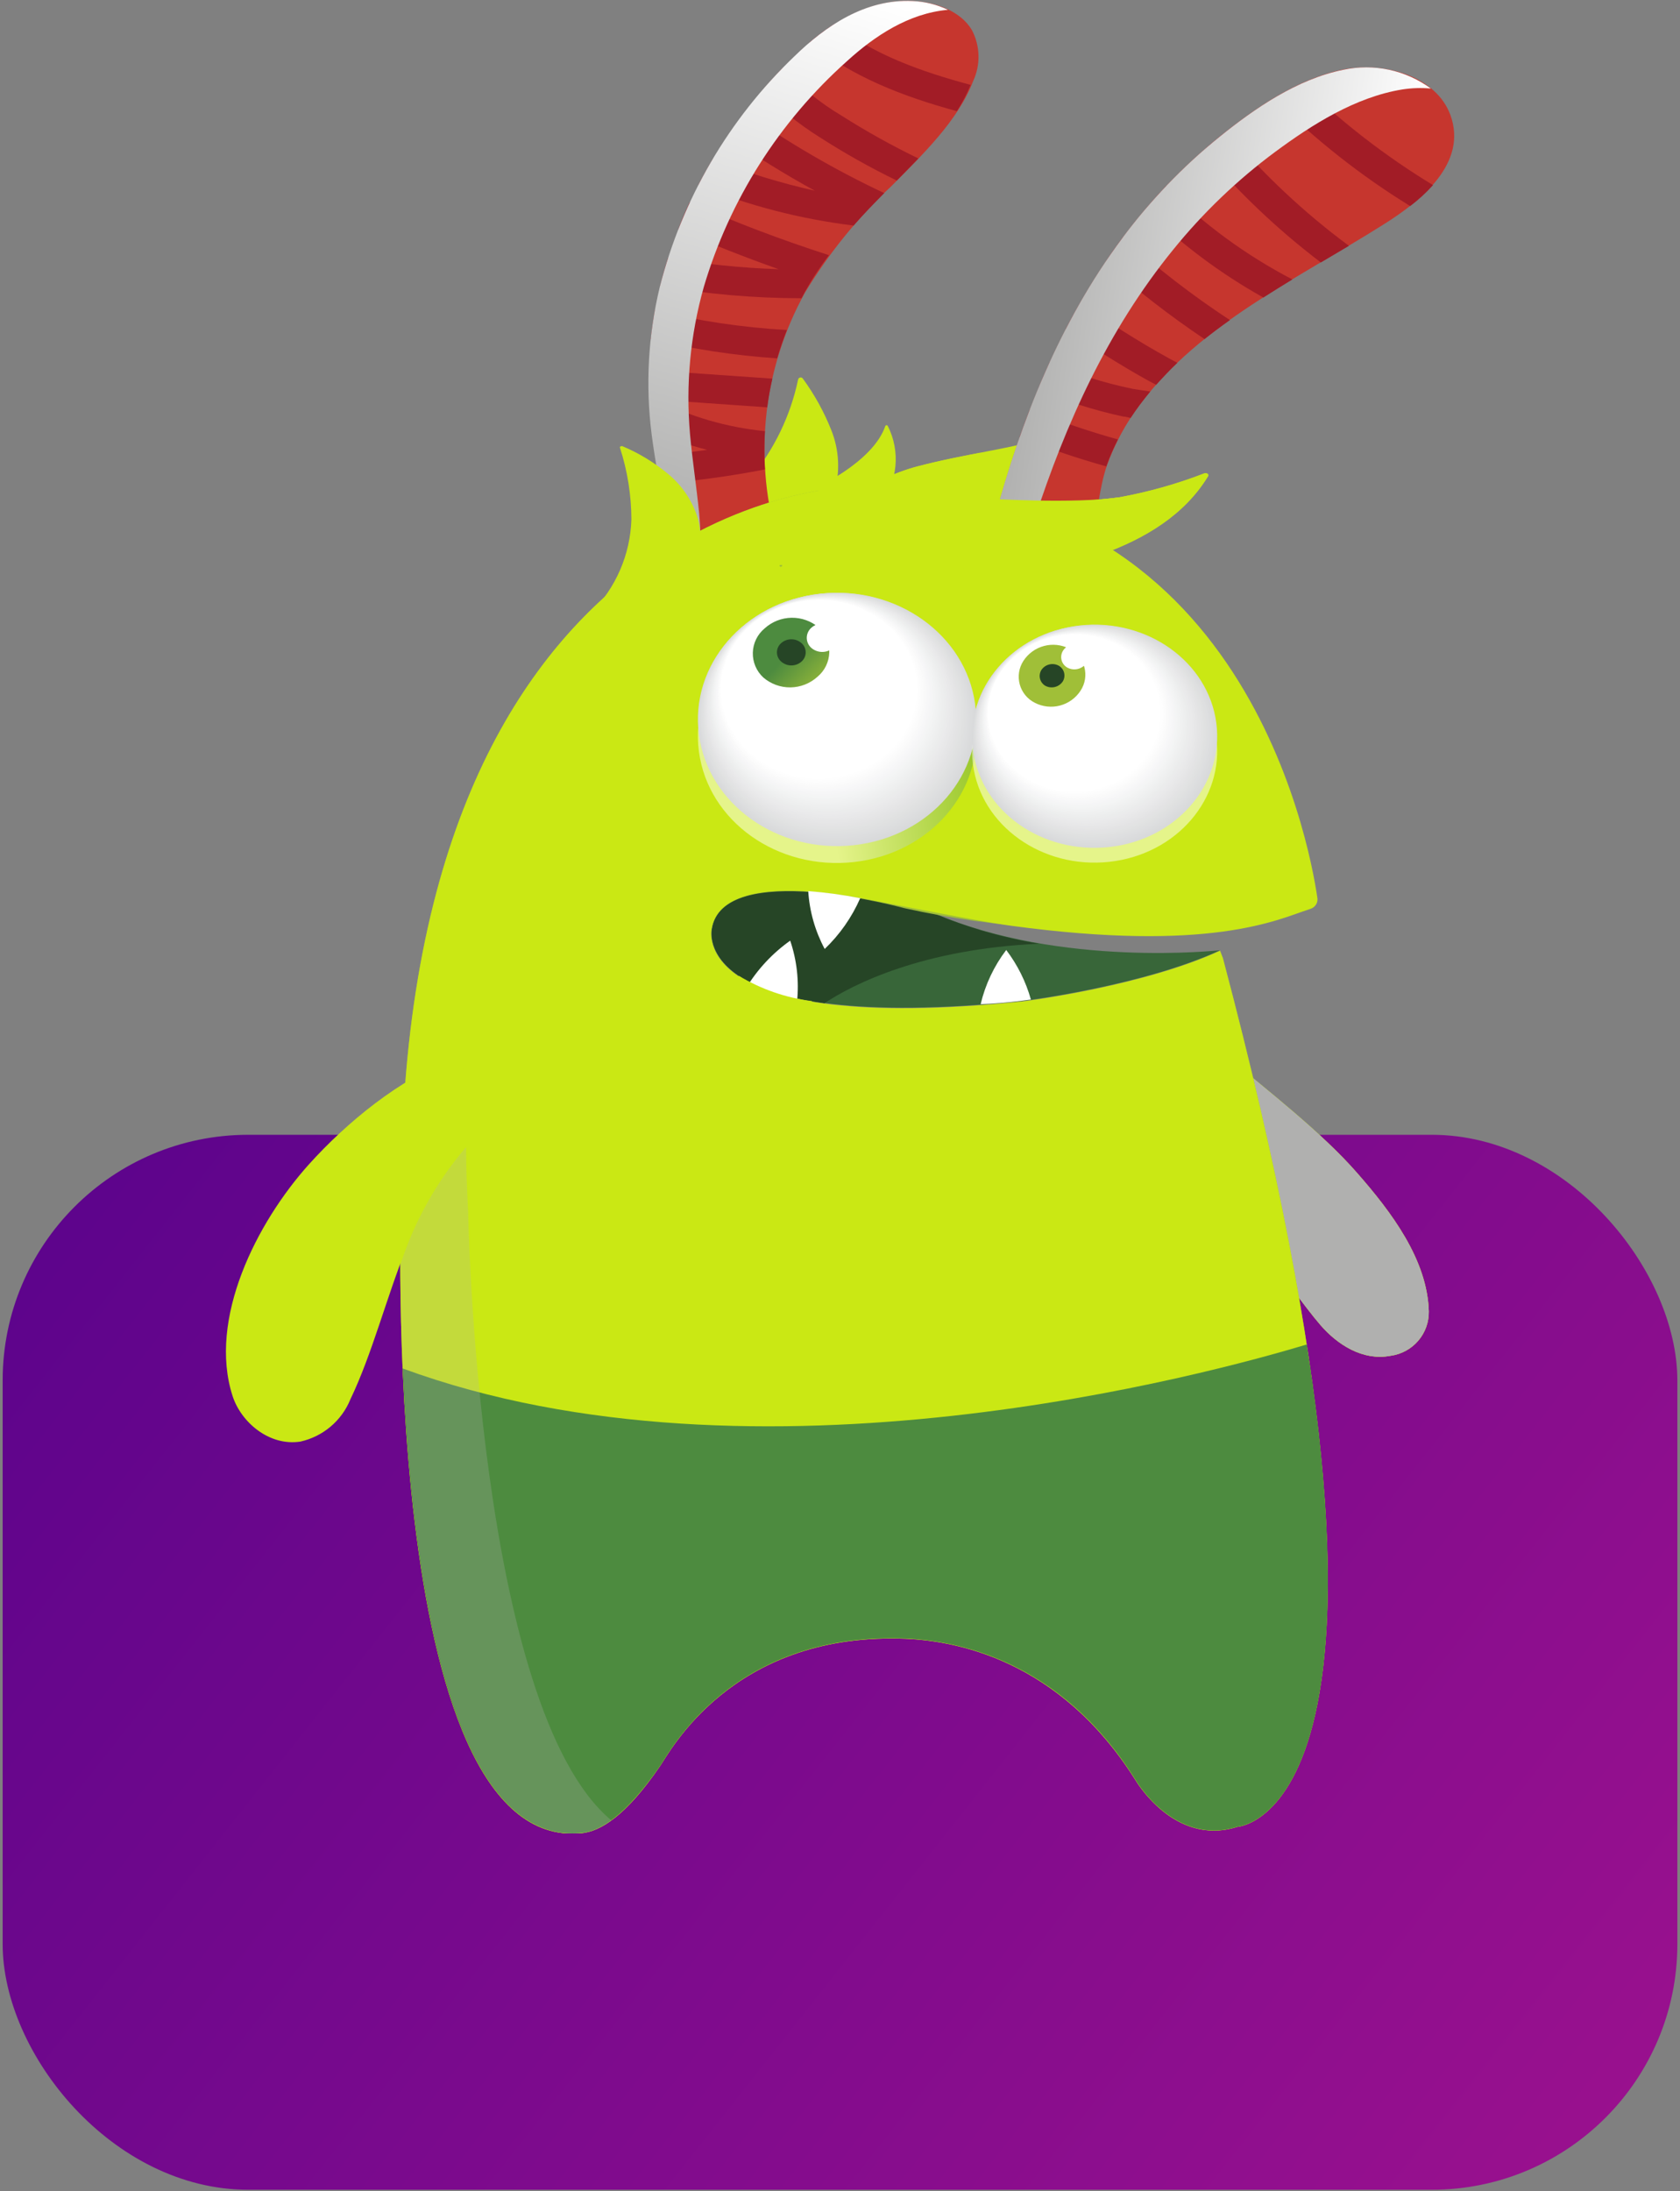 <svg width="342" height="446" viewBox="0 0 342 446" fill="none" xmlns="http://www.w3.org/2000/svg">
<rect x="0" y="0" width="342" height="446" fill="#808080" stroke="none"/>
<rect x="0.541" y="230.981" width="340.92" height="214.736" rx="50" fill="url(#paint0_linear_3551_43288)"/>
<g clip-path="url(#clip0_3551_43288)">
<path d="M163.442 77.071C163.383 76.98 163.298 76.91 163.198 76.869C163.098 76.828 162.988 76.818 162.882 76.84C162.776 76.863 162.68 76.917 162.605 76.995C162.531 77.074 162.482 77.173 162.466 77.279C160.908 84.671 157.563 91.571 152.721 97.381C148.33 103.129 143.332 108.391 137.814 113.077L162.907 111.129C162.95 110.904 163.055 110.696 163.21 110.527C166.025 107.571 168.264 104.12 169.814 100.348C171.07 96.121 170.857 91.595 169.21 87.504C167.735 83.798 165.798 80.293 163.442 77.071Z" fill="#CAE814"/>
<path d="M227.814 101.229C222.372 101.948 216.86 102.18 211.395 102.713C210.907 102.713 208.046 103.27 207.535 103.316C207.535 103.316 210.116 102.736 210.209 102.667C216.903 98.316 222.238 92.179 225.605 84.954C225.814 84.49 225.209 84.096 224.767 84.42C221.856 86.289 218.659 87.675 215.302 88.524C205.209 91.538 196.907 92.257 186.698 94.946C182.302 96.106 175.581 98.981 172.744 102.319L186.372 112.126L185.209 112.428C187.964 111.898 190.688 111.224 193.372 110.411L197.721 118.989C197.397 119.107 197.062 119.192 196.721 119.244C214.163 116.161 236.256 112.613 245.837 97.033C246.093 96.639 245.628 96.175 245.163 96.337C239.548 98.511 233.739 100.149 227.814 101.229Z" fill="#CAE814"/>
<path d="M158.046 109.692C158.067 109.523 158.067 109.351 158.046 109.182C153.392 92.494 155.497 74.652 163.907 59.496C168.764 51.49 174.704 44.188 181.558 37.795C187.79 31.466 194.953 24.673 198.093 16.535C198.864 14.886 199.241 13.081 199.193 11.262C199.144 9.443 198.672 7.661 197.814 6.055C195.488 2.23 190.511 0.444 185.883 0.212C176.232 -0.251 168.116 5.336 161.86 11.434C148.473 24.233 138.965 40.526 134.418 58.453C132.058 68.257 131.498 78.406 132.767 88.408C133.465 93.764 134.511 99.073 135.232 104.429C135.953 109.785 135.744 115.025 137.558 120.009C137.671 120.304 137.855 120.566 138.093 120.774C138.229 121.169 138.482 121.513 138.818 121.761C139.154 122.01 139.558 122.151 139.976 122.165C143.563 122.052 147.064 121.048 150.162 119.244C151.755 118.327 153.257 117.264 154.651 116.068C155.302 115.488 155.93 114.885 156.535 114.283C157.39 113.585 158.068 112.695 158.511 111.686C158.633 111.344 158.653 110.974 158.571 110.621C158.488 110.268 158.306 109.945 158.046 109.692Z" fill="#C6362E"/>
<path d="M155.721 87.759C148.014 86.999 140.515 84.822 133.605 81.337L156.186 82.913C156.434 80.95 156.783 79.003 157.233 77.071L132.14 75.332C132.016 79.42 132.195 83.512 132.674 87.573C136.303 89.246 140.079 90.581 143.953 91.561C140.419 92.071 136.977 92.442 133.372 92.674C133.651 94.622 133.977 96.546 134.302 98.47C141.492 97.902 148.643 96.927 155.721 95.549C155.559 92.955 155.559 90.353 155.721 87.759Z" fill="#A21C26"/>
<path d="M140.396 41.18C139.536 43.012 138.745 44.843 138.071 46.721C144.745 49.666 151.583 52.332 158.49 54.79C150.948 54.551 143.432 53.776 136.001 52.471C135.396 54.373 134.862 56.274 134.396 58.198C143.894 59.867 153.52 60.704 163.164 60.702L163.838 59.427C165.291 56.816 166.931 54.313 168.745 51.938C159.086 48.831 149.637 45.245 140.396 41.18Z" fill="#A21C26"/>
<path d="M133.325 63.16C132.977 65.107 132.698 67.055 132.488 69.025C140.936 71.052 149.54 72.363 158.209 72.944C158.767 70.996 159.442 69.072 160.186 67.171C151.128 66.662 142.136 65.319 133.325 63.16Z" fill="#A21C26"/>
<path d="M171.42 23.606C166.942 20.944 162.87 17.657 159.327 13.845C157.885 15.352 156.489 16.882 155.141 18.482C158.632 22.058 162.535 25.21 166.769 27.872C171.85 31.142 177.123 34.107 182.559 36.752C184.001 35.291 185.489 33.784 186.955 32.254C181.617 29.666 176.43 26.779 171.42 23.606Z" fill="#A21C26"/>
<path d="M169.884 4.873C168.116 5.996 166.429 7.243 164.838 8.605C173.21 15.561 183.884 19.665 194.791 22.632C195.884 20.936 196.818 19.143 197.582 17.277C187.722 14.633 177.675 11.109 169.884 4.873Z" fill="#A21C26"/>
<path d="M151.652 22.841C150.396 24.464 149.327 26.11 148.048 27.779C153.788 31.767 159.734 35.45 165.862 38.816C158.781 37.229 151.838 35.089 145.094 32.416C144.048 34.155 143.071 35.917 142.141 37.703C152.271 41.828 162.907 44.588 173.769 45.91C175.792 43.592 177.885 41.459 180.001 39.302C170.092 34.642 160.607 29.135 151.652 22.841Z" fill="#A21C26"/>
<path style="mix-blend-mode:multiply" d="M135.117 104.429C135.675 108.51 135.675 112.706 136.582 116.74C138.675 115.952 140.791 115.187 142.954 114.422C142.605 111.129 142.629 107.768 142.326 104.452C141.791 99.073 140.954 93.741 140.466 88.362C139.577 78.314 140.522 68.188 143.256 58.476C148.5 40.708 158.616 24.752 172.466 12.408C178.047 7.33 185.001 2.693 192.977 1.998C190.721 0.921 188.268 0.313 185.768 0.212C176.117 -0.251 168.001 5.336 161.745 11.434C148.358 24.233 138.849 40.526 134.303 58.453C131.942 68.257 131.383 78.406 132.652 88.408C133.349 93.764 134.396 99.073 135.117 104.429Z" fill="url(#paint1_linear_3551_43288)"/>
<path d="M295.256 23.397C292.326 15.468 281.814 12.547 273.582 14.123C264.047 16.048 255.512 22.006 248.326 27.779C240.87 33.817 234.205 40.765 228.489 48.46C214.372 67.426 206.465 89.428 200.907 111.593C200.845 111.832 200.837 112.082 200.882 112.325C200.928 112.568 201.026 112.798 201.17 112.999C201.314 113.2 201.5 113.368 201.716 113.489C201.932 113.611 202.172 113.684 202.419 113.703C203.459 115.339 204.979 116.615 206.773 117.357C208.566 118.1 210.546 118.273 212.442 117.853C214.573 117.348 216.542 116.317 218.167 114.854C219.793 113.392 221.023 111.545 221.744 109.483C223.651 104.707 223.651 99.537 225.349 94.715C226.951 90.274 229.217 86.1 232.07 82.334C244.326 65.919 264.186 56.714 281.628 45.701C289.442 40.809 298.814 33.158 295.256 23.397Z" fill="#C6362E"/>
<path d="M219.885 61.653C218.862 63.438 217.862 65.223 216.932 67.032C222.467 70.741 228.094 74.358 233.978 77.604L235.373 78.323C236.746 76.792 238.164 75.285 239.676 73.848L238.025 72.967C231.722 69.512 225.746 65.641 219.885 61.653Z" fill="#A21C26"/>
<path d="M245.209 69.025C246.884 67.681 248.605 66.406 250.372 65.154C242.687 60.107 235.402 54.48 228.582 48.321L228.419 48.53C227.233 50.13 226.093 51.73 225.023 53.376C231.387 59.044 238.131 64.273 245.209 69.025Z" fill="#A21C26"/>
<path d="M209.652 83.307C208.931 85.162 208.256 87.04 207.582 88.918C213.352 91.266 219.253 93.279 225.256 94.946C225.256 94.946 225.256 94.83 225.256 94.784C225.906 92.955 226.683 91.173 227.582 89.451C221.489 87.757 215.502 85.705 209.652 83.307Z" fill="#A21C26"/>
<path d="M237.325 37.958C235.883 39.465 234.511 41.018 233.186 42.595C240.347 49.623 248.418 55.666 257.186 60.563C259.139 59.311 261.116 58.082 263.093 56.877C253.58 51.927 244.889 45.545 237.325 37.958Z" fill="#A21C26"/>
<path d="M265.024 17.045C263.06 17.931 261.15 18.929 259.303 20.036C267.674 28.388 276.993 35.741 287.07 41.945C288.752 40.673 290.31 39.245 291.721 37.679C282.077 31.817 273.122 24.896 265.024 17.045Z" fill="#A21C26"/>
<path d="M228.675 84.791C229.163 84.791 229.675 84.977 230.163 85.07C230.768 84.165 231.373 83.261 232.024 82.403C232.675 81.545 233.442 80.572 234.163 79.691C232.954 79.528 231.838 79.343 230.512 79.134C224.724 77.938 219.074 76.151 213.652 73.802C212.838 75.61 212.024 77.442 211.326 79.273C216.918 81.664 222.728 83.512 228.675 84.791Z" fill="#A21C26"/>
<path d="M249.744 26.69L248.255 27.849C247.116 28.776 245.93 29.75 244.953 30.701C252.074 39.123 260.098 46.742 268.883 53.422L274.604 50.037C265.434 43.246 257.091 35.41 249.744 26.69Z" fill="#A21C26"/>
<path style="mix-blend-mode:multiply" d="M210.558 105.843C216.907 86.298 225.465 67.217 238.86 50.779C244.913 43.301 251.891 36.617 259.627 30.886C267.069 25.391 275.907 19.757 285.488 18.204C287.404 17.909 289.348 17.847 291.279 18.018C288.757 16.165 285.869 14.866 282.806 14.206C279.744 13.547 276.576 13.542 273.511 14.193C263.976 16.117 255.441 22.076 248.255 27.849C240.799 33.886 234.135 40.834 228.418 48.53C215.604 65.756 207.907 85.464 202.441 105.542C205.139 105.588 207.837 105.681 210.558 105.843Z" fill="url(#paint2_linear_3551_43288)"/>
<path d="M276.256 238.74C283.232 246.692 290.558 256.383 290.86 266.909C290.904 269.097 290.143 271.225 288.721 272.891C287.298 274.557 285.312 275.646 283.139 275.951C277.349 277.064 272.209 273.633 268.814 269.715C265.418 265.796 259.837 257.798 256.953 253.972L249.721 215.021C258.186 222.093 269.093 230.532 276.256 238.74Z" fill="#A0BF38"/>
<path d="M276.256 238.74C283.232 246.692 290.558 256.383 290.86 266.909C290.904 269.097 290.143 271.225 288.721 272.891C287.298 274.557 285.312 275.646 283.139 275.951C277.349 277.064 272.209 273.633 268.814 269.715C265.418 265.796 259.837 257.798 256.953 253.972L249.721 215.021C258.186 222.093 269.093 230.532 276.256 238.74Z" fill="#CAE814"/>
<path style="mix-blend-mode:multiply" d="M276.256 238.74C283.232 246.692 290.558 256.383 290.86 266.909C290.904 269.097 290.143 271.225 288.721 272.891C287.298 274.557 285.312 275.646 283.139 275.951C277.349 277.064 272.209 273.633 268.814 269.715C265.418 265.796 259.837 257.798 256.953 253.972L249.721 215.021C258.186 222.093 269.093 230.532 276.256 238.74Z" fill="url(#paint3_linear_3551_43288)"/>
<path d="M144.884 189.054C147.21 174.494 184.187 184.672 184.187 184.672C186.14 185.113 188.094 185.484 190.047 185.831C215.861 197.053 248.396 193.413 248.396 193.413C233.094 200.484 209.698 203.568 208.094 203.753C140.024 210.639 144.884 189.054 144.884 189.054Z" fill="#386639"/>
<path d="M211.536 192.091C204.178 190.884 196.988 188.814 190.117 185.924C188.164 185.576 186.21 185.205 184.257 184.765C184.257 184.765 147.21 174.587 144.955 189.147C144.955 189.147 142.396 200.739 167.815 204.217C173.629 200.345 187.792 193.158 211.536 192.091Z" fill="#264526"/>
<path d="M248.953 195.059C295.186 369.48 251.883 371.845 251.883 371.845C238.953 375.948 231.07 362.2 231.07 362.2C215.674 337.832 194.535 333.752 183.209 333.52C148.953 332.685 136.465 356.427 134.372 359.464C127.395 369.688 122.209 372.749 118.395 373.143C76.79 377.247 81.651 243.307 81.651 243.307C81.651 101.415 172.674 99.166 172.674 99.166C247.395 95.804 265.697 171.039 268.023 182.748C268.144 183.236 268.068 183.753 267.811 184.186C267.555 184.619 267.138 184.935 266.651 185.066C258.628 187.825 222.767 193.436 184.116 184.858C184.116 184.858 147.07 174.679 144.814 189.24C144.814 189.24 139.953 210.848 208.023 203.939C209.628 203.753 233.023 200.67 248.325 193.598L248.953 195.059Z" fill="#A0BF38"/>
<path d="M248.953 195.059C295.186 369.48 251.883 371.845 251.883 371.845C238.953 375.948 231.07 362.2 231.07 362.2C215.674 337.832 194.535 333.752 183.209 333.52C148.953 332.685 136.465 356.427 134.372 359.464C127.395 369.688 122.209 372.749 118.395 373.143C76.79 377.247 81.651 243.307 81.651 243.307C81.651 101.415 172.674 99.166 172.674 99.166C252.349 94.529 266.511 171.248 268.186 182.817C268.249 183.281 268.142 183.751 267.886 184.143C267.63 184.534 267.241 184.821 266.79 184.95C260.046 187.269 246.302 193.923 205.79 188.428C199.279 187.547 180.465 183.791 175.349 182.817C164.232 180.8 146.395 179.177 144.86 189.147C144.86 189.147 140 210.755 208.07 203.846C209.674 203.661 233.069 200.577 248.372 193.506L248.953 195.059Z" fill="#CAE814"/>
<path d="M266.907 279.731C266.907 278.965 266.697 278.2 266.581 277.412C266.395 276.176 266.209 274.924 266.023 273.656C246.93 279.429 154.023 305.002 81.977 278.548C83.674 317.963 90.86 375.809 118.418 373.097C122.232 372.702 127.325 369.642 134.395 359.417C136.465 356.38 148.953 332.639 183.232 333.473C194.558 333.728 215.791 337.809 231.093 362.176C231.093 362.176 238.977 375.925 251.907 371.821C251.907 371.821 279.372 370.314 267.209 281.609L266.907 279.731Z" fill="#4D8B3F"/>
<path d="M92.279 215.531C81.419 219.496 70.466 228.585 62.907 236.977C52.21 248.871 42.303 268.509 47.349 284.159C49.047 289.422 54.745 294.407 61.14 293.433C63.409 292.928 65.521 291.881 67.296 290.383C69.07 288.884 70.453 286.98 71.326 284.831C80.233 266.283 82.768 239.18 103.07 226.591L92.279 215.531Z" fill="#CAE814"/>
<g style="mix-blend-mode:multiply" opacity="0.5">
<path style="mix-blend-mode:multiply" opacity="0.5" d="M94.884 233.477C94.884 237.789 95.07 242.217 95.303 246.808C95.303 246.808 97.024 347.639 124.443 370.523C122.731 371.896 120.685 372.792 118.512 373.12C85.257 376.389 81.675 291.509 81.582 257.195C84.413 248.495 88.933 240.436 94.884 233.477Z" fill="url(#paint4_linear_3551_43288)"/>
</g>
<path d="M158.768 115.303C158.977 115.581 159.489 114.978 159.116 115.001H158.721C158.698 115.104 158.715 115.212 158.768 115.303Z" fill="#A0BF38"/>
<path d="M165.535 99.56C165.535 99.56 177.675 94.228 180.233 86.692C180.257 86.649 180.292 86.613 180.335 86.588C180.378 86.562 180.427 86.549 180.477 86.549C180.527 86.549 180.576 86.562 180.619 86.588C180.662 86.613 180.697 86.649 180.721 86.692C182.003 89.218 182.544 92.052 182.28 94.87C182.017 97.688 180.961 100.375 179.233 102.621L165.535 99.56Z" fill="#CAE814"/>
<path d="M245.303 96.337C239.658 98.516 233.817 100.154 227.861 101.229C222.419 101.948 216.907 102.18 211.442 102.713C211 102.713 208.558 103.2 207.768 103.293L206.791 103.594C205.558 103.919 204.303 104.267 203.024 104.475C201.887 104.824 200.672 104.824 199.535 104.475C199.151 104.219 198.835 103.875 198.612 103.472C198.39 103.068 198.268 102.617 198.256 102.157C198.019 99.938 198.168 97.694 198.698 95.526C198.954 94.39 199.256 93.207 199.512 92.164C195.419 92.952 191.256 93.764 186.745 94.946C182.233 96.129 175.628 98.981 172.791 102.319L186.419 112.126L185.256 112.428C188.01 111.898 190.735 111.224 193.419 110.411L197.768 118.989C197.444 119.107 197.109 119.192 196.768 119.244C214.21 116.161 236.303 112.613 245.884 97.033C246.233 96.639 245.768 96.175 245.303 96.337Z" fill="#CAE814"/>
<path d="M201.117 101.508C201.117 101.508 218.629 102.597 227.861 101.229L221.931 107.605L207.024 109.924L201.117 101.508Z" fill="#CAE814"/>
<path d="M142.117 105.704C141.043 102.066 138.895 98.835 135.954 96.43C133.15 94.103 130.015 92.205 126.652 90.796C126.396 90.796 126.117 90.912 126.21 91.144C127.734 95.857 128.518 100.776 128.535 105.727C128.312 112.865 125.378 119.653 120.326 124.716L127.466 122.884C131.16 123.284 134.897 123.001 138.489 122.05C138.923 121.961 139.33 121.77 139.675 121.493C139.923 121.23 140.107 120.912 140.21 120.566C141.977 115.766 143.396 110.619 142.117 105.704Z" fill="#CAE814"/>
<path d="M151.885 201.11C154.185 197.318 157.24 194.036 160.862 191.465C162.213 195.445 162.689 199.667 162.257 203.846L151.885 201.11Z" fill="white"/>
<path d="M164.535 181.38C164.792 185.5 165.935 189.516 167.884 193.158C170.956 190.221 173.414 186.706 175.117 182.817C171.62 182.135 168.087 181.655 164.535 181.38Z" fill="white"/>
<path d="M150.419 198.63C154.965 201.365 160.035 203.118 165.303 203.777L164.536 206.443L155.722 204.518L148.605 200.763L150.419 198.63Z" fill="#CAE814"/>
<path d="M208.094 203.684L209.861 203.452C208.837 199.805 207.133 196.384 204.838 193.367C202.349 196.643 200.574 200.402 199.629 204.403C202.234 204.287 205.117 204.055 208.094 203.684Z" fill="white"/>
<path style="mix-blend-mode:multiply" opacity="0.5" d="M173.814 175.468C189.349 173.752 200.419 160.908 198.512 146.765C196.605 132.622 182.512 122.56 166.977 124.275C151.442 125.991 140.396 138.766 142.28 152.978C144.163 167.191 158.28 177.183 173.814 175.468Z" fill="url(#paint5_linear_3551_43288)"/>
<path d="M173.814 172.036C189.349 170.321 200.419 157.476 198.512 143.333C196.605 129.19 182.512 119.128 166.977 120.844C151.442 122.56 140.396 135.404 142.28 149.547C144.163 163.69 158.28 173.752 173.814 172.036Z" fill="#D8D9DA"/>
<path d="M173.698 171.712C189.116 169.996 200.093 157.244 198.232 143.194C196.372 129.144 182.325 119.175 166.93 120.867C151.535 122.56 140.511 135.335 142.395 149.385C144.279 163.435 158.279 173.404 173.698 171.712Z" fill="#D9DADB"/>
<path d="M173.581 171.364C188.883 169.672 199.79 157.012 197.93 143.078C196.07 129.144 182.163 119.221 166.86 120.913C151.558 122.606 140.651 135.265 142.511 149.199C144.372 163.133 158.279 173.057 173.581 171.364Z" fill="#DADBDC"/>
<path d="M173.466 171.016C188.652 169.347 199.466 156.781 197.629 142.939C195.792 129.098 181.978 119.267 166.792 120.937C151.606 122.606 140.792 135.195 142.629 149.014C144.466 162.832 158.28 172.709 173.466 171.016Z" fill="#DBDCDD"/>
<path d="M173.35 170.668C188.42 169.022 199.164 156.549 197.327 142.846C195.49 129.144 181.792 119.337 166.722 121.006C151.653 122.675 140.908 135.149 142.746 148.828C144.583 162.507 158.28 172.338 173.35 170.668Z" fill="#DCDDDE"/>
<path d="M173.233 170.344C188.186 168.675 198.814 156.294 197.024 142.684C195.233 129.075 181.605 119.36 166.652 121.029C151.698 122.699 141.07 134.94 142.861 148.666C144.652 162.391 158.279 171.99 173.233 170.344Z" fill="#DDDEDF"/>
<path d="M173.116 169.996C187.953 168.35 198.535 156.085 196.721 142.545C194.907 129.005 181.418 119.36 166.488 121.053C151.558 122.745 141.07 134.964 142.884 148.504C144.698 162.044 158.256 171.642 173.116 169.996Z" fill="#DEDFE0"/>
<path d="M173.001 169.648C187.722 168.025 198.21 155.737 196.42 142.429C194.629 129.121 181.257 119.453 166.513 121.099C151.768 122.745 141.303 135.01 143.094 148.318C144.885 161.626 158.257 171.225 173.001 169.648Z" fill="#DFE0E0"/>
<path d="M172.884 169.324C187.489 167.701 197.907 155.598 196.14 142.29C194.372 128.982 181.093 119.522 166.465 121.122C151.837 122.722 141.442 134.848 143.209 148.156C144.977 161.464 158.256 170.923 172.884 169.324Z" fill="#E0E1E1"/>
<path d="M172.767 168.906C187.256 167.307 197.581 155.297 195.837 142.105C194.093 128.912 180.884 119.499 166.395 121.099C151.907 122.699 141.558 134.778 143.325 148.04C145.093 161.302 158.256 170.576 172.767 168.906Z" fill="#E1E2E2"/>
<path d="M172.651 168.628C187.023 167.028 197.279 155.135 195.535 142.035C193.791 128.935 180.698 119.615 166.326 121.169C151.953 122.722 141.767 134.709 143.442 147.785C145.116 160.861 158.256 170.228 172.651 168.628Z" fill="#E2E3E3"/>
<path d="M172.536 168.28C186.792 166.704 196.954 154.903 195.233 141.919C193.512 128.935 180.512 119.662 166.257 121.238C152.001 122.815 141.768 134.616 143.559 147.623C145.35 160.629 158.257 169.857 172.536 168.28Z" fill="#E3E3E4"/>
<path d="M172.418 167.956C186.558 166.379 196.651 154.671 194.93 141.78C193.209 128.889 180.348 119.708 166.186 121.284C152.023 122.861 141.953 134.546 143.674 147.437C145.395 160.328 158.255 169.509 172.418 167.956Z" fill="#E4E4E5"/>
<path d="M172.302 167.608C186.255 166.055 196.325 154.439 194.628 141.641C192.93 128.843 180.162 119.754 166.116 121.308C152.069 122.861 142.069 134.477 143.79 147.275C145.511 160.073 158.255 169.161 172.302 167.608Z" fill="#E5E5E6"/>
<path d="M172.163 167.26C186.116 165.73 196.023 154.207 194.326 141.525C192.628 128.843 179.977 119.801 166.047 121.354C152.116 122.907 142.209 134.407 143.884 147.089C145.558 159.772 158.256 168.906 172.163 167.26Z" fill="#E6E6E7"/>
<path d="M172 166.913C185.814 165.406 195.651 153.975 193.976 141.409C192.302 128.843 179.744 119.87 165.93 121.4C152.116 122.931 142.279 134.361 143.953 146.904C145.628 159.447 158.232 168.443 172 166.913Z" fill="#E7E7E8"/>
<path d="M172 166.588C185.698 165.058 195.466 153.72 193.791 141.27C192.117 128.819 179.675 119.893 165.884 121.423C152.093 122.954 142.466 134.268 144.093 146.742C145.721 159.215 158.233 168.095 172 166.588Z" fill="#E8E8E9"/>
<path d="M171.814 166.24C185.395 164.733 195.069 153.488 193.441 141.131C191.814 128.773 179.488 119.963 165.86 121.447C152.232 122.931 142.604 134.198 144.232 146.556C145.86 158.914 158.232 167.747 171.814 166.24Z" fill="#E9E9EA"/>
<path d="M171.698 165.892C185.163 164.409 194.767 153.257 193.139 140.992C191.511 128.727 179.186 120.125 165.791 121.493C152.395 122.861 142.721 134.129 144.349 146.394C145.977 158.659 158.232 167.399 171.698 165.892Z" fill="#EAEAEB"/>
<path d="M171.582 165.568C184.954 164.084 194.466 153.025 192.838 140.876C191.21 128.727 179.07 120.009 165.721 121.516C152.373 123.023 142.861 134.059 144.466 146.208C146.07 158.357 158.233 167.028 171.582 165.568Z" fill="#EBEBEC"/>
<path d="M171.465 165.22C184.721 163.759 194.14 152.793 192.535 140.737C190.93 128.68 178.977 120.218 165.651 121.563C152.326 122.907 142.977 133.99 144.581 146.046C146.186 158.102 158.233 166.588 171.465 165.22Z" fill="#EBECEC"/>
<path d="M171.349 164.872C184.489 163.435 193.838 152.561 192.28 140.621C190.721 128.68 178.745 120.148 165.628 121.609C152.512 123.07 143.163 133.92 144.698 145.86C146.233 157.801 158.233 166.333 171.349 164.872Z" fill="#ECEDED"/>
<path d="M171.233 164.524C184.256 163.087 193.512 152.329 191.931 140.482C190.349 128.634 178.536 120.195 165.512 121.632C152.489 123.07 143.233 133.851 144.815 145.698C146.396 157.546 158.233 165.962 171.233 164.524Z" fill="#EDEEEE"/>
<path d="M171.116 164.269C184.023 162.832 193.21 152.167 191.628 140.412C190.047 128.657 178.349 120.311 165.442 121.748C152.535 123.186 143.372 133.851 144.93 145.582C146.489 157.314 158.233 165.614 171.116 164.269Z" fill="#EEEFEF"/>
<path d="M171 163.852C183.791 162.438 192.884 151.865 191.326 140.227C189.768 128.588 178.163 120.287 165.372 121.679C152.582 123.07 143.489 133.688 145.047 145.327C146.605 156.966 158.21 165.266 171 163.852Z" fill="#EFF0F0"/>
<path d="M170.885 163.504C183.559 162.113 192.582 151.634 191.048 140.087C189.513 128.541 177.978 120.357 165.327 121.748C152.676 123.139 143.629 133.619 145.164 145.165C146.699 156.711 158.21 164.919 170.885 163.504Z" fill="#F0F1F1"/>
<path d="M170.768 163.18C183.326 161.789 192.256 151.402 190.745 139.995C189.233 128.588 177.814 120.427 165.163 121.794C152.512 123.162 143.652 133.572 145.186 144.979C146.721 156.386 158.21 164.548 170.768 163.18Z" fill="#F1F2F2"/>
<path d="M170.652 162.832C183.094 161.464 191.955 151.239 190.443 139.832C188.931 128.425 177.629 120.45 165.187 121.818C152.745 123.186 143.885 133.41 145.396 144.817C146.908 156.224 158.21 164.269 170.652 162.832Z" fill="#F2F3F3"/>
<path d="M170.536 162.484C182.861 161.116 191.629 150.892 190.14 139.717C188.652 128.541 177.443 120.496 165.117 121.864C152.791 123.232 144.024 133.457 145.512 144.632C147.001 155.807 158.21 163.852 170.536 162.484Z" fill="#F3F4F4"/>
<path d="M170.42 162.136C182.629 160.792 191.35 150.683 189.839 139.577C188.327 128.472 177.257 120.543 165.048 121.887C152.839 123.232 144.118 133.341 145.629 144.469C147.141 155.598 158.211 163.504 170.42 162.136Z" fill="#F4F5F5"/>
<path d="M170.303 161.812C182.396 160.467 191 150.451 189.535 139.438C188.07 128.425 177.07 120.589 164.977 121.934C152.884 123.278 144.279 133.271 145.745 144.284C147.21 155.297 158.21 163.133 170.303 161.812Z" fill="#F5F5F6"/>
<path d="M170.187 161.464C182.164 160.142 190.698 150.219 189.233 139.322C187.768 128.425 176.908 120.635 164.908 121.957C152.908 123.278 144.396 133.202 145.861 144.122C147.326 155.042 158.21 162.786 170.187 161.464Z" fill="#F6F6F7"/>
<path d="M170.069 161.116C181.93 159.818 190.372 149.987 188.953 139.183C187.535 128.379 176.721 120.635 164.86 122.003C153 123.371 144.535 133.132 145.976 143.936C147.418 154.74 158.209 162.438 170.069 161.116Z" fill="#F7F7F8"/>
<path d="M169.954 160.768C181.582 159.47 190.071 149.756 188.559 139.067C187.048 128.379 176.652 120.728 164.792 122.026C152.931 123.325 144.652 133.062 146.187 143.751C147.722 154.439 158.187 162.067 169.954 160.768Z" fill="#F8F8F9"/>
<path d="M169.837 160.444C181.465 159.146 189.767 149.524 188.442 138.928C187.116 128.333 176.442 120.798 164.814 122.073C153.186 123.348 144.884 132.993 146.209 143.588C147.535 154.184 158.186 161.719 169.837 160.444Z" fill="#F9F9F9"/>
<path d="M169.675 160.096C181.303 158.821 189.396 149.292 188.001 138.789C186.605 128.286 176.117 120.844 164.605 122.119C153.094 123.394 144.931 132.923 146.419 143.403C147.908 153.882 158.187 161.371 169.675 160.096Z" fill="#FAFAFA"/>
<path d="M169.675 159.748C181.07 158.496 189.21 149.06 187.815 138.673C186.419 128.286 176.187 120.89 164.559 122.142C152.931 123.394 145.024 132.854 146.419 143.241C147.815 153.627 158.187 161.023 169.675 159.748Z" fill="#FBFBFB"/>
<path d="M169.489 159.424C180.768 158.172 188.815 148.828 187.443 138.557C186.071 128.286 175.815 120.96 164.512 122.328C153.21 123.696 145.187 132.923 146.559 143.194C147.931 153.465 158.187 160.653 169.489 159.424Z" fill="#FCFCFC"/>
<path d="M169.373 159.076C180.536 157.847 188.513 148.596 187.141 138.418C185.769 128.24 175.513 120.983 164.443 122.189C153.373 123.394 145.303 132.691 146.676 142.87C148.048 153.048 158.187 160.305 169.373 159.076Z" fill="#FDFDFD"/>
<path d="M169.256 158.728C180.303 157.499 188.187 148.341 186.838 138.279C185.489 128.217 175.442 121.029 164.373 122.258C153.303 123.487 145.442 132.645 146.791 142.707C148.14 152.77 158.187 159.957 169.256 158.728Z" fill="#FEFEFE"/>
<path d="M169.139 158.38C180.07 157.175 187.884 148.109 186.558 138.14C185.233 128.17 175.256 121.076 164.326 122.281C153.395 123.487 145.558 132.552 146.907 142.522C148.256 152.491 158.186 159.632 169.139 158.38Z" fill="white"/>
<path d="M166.675 127.73C165.135 126.419 163.169 125.712 161.144 125.742C159.119 125.772 157.175 126.536 155.675 127.892C154.941 128.497 154.346 129.251 153.928 130.103C153.511 130.956 153.281 131.888 153.255 132.837C153.228 133.786 153.406 134.729 153.775 135.604C154.144 136.478 154.697 137.264 155.396 137.908C156.931 139.227 158.896 139.941 160.922 139.916C162.948 139.89 164.895 139.126 166.396 137.769C167.13 137.162 167.726 136.406 168.144 135.551C168.561 134.697 168.791 133.763 168.818 132.812C168.844 131.862 168.666 130.917 168.297 130.04C167.927 129.164 167.374 128.376 166.675 127.73Z" fill="url(#paint6_linear_3551_43288)"/>
<path d="M163.164 130.906C162.594 130.401 161.857 130.122 161.094 130.122C160.331 130.122 159.595 130.401 159.025 130.906C158.754 131.139 158.537 131.427 158.388 131.751C158.239 132.076 158.162 132.428 158.162 132.784C158.162 133.141 158.239 133.493 158.388 133.817C158.537 134.141 158.754 134.429 159.025 134.662C159.595 135.167 160.331 135.446 161.094 135.446C161.857 135.446 162.594 135.167 163.164 134.662C163.431 134.427 163.645 134.138 163.792 133.814C163.939 133.491 164.014 133.139 164.014 132.784C164.014 132.429 163.939 132.078 163.792 131.754C163.645 131.43 163.431 131.141 163.164 130.906Z" fill="#264526"/>
<path d="M169.675 127.776C169.054 127.225 168.251 126.921 167.419 126.921C166.588 126.921 165.785 127.225 165.163 127.776C164.871 128.033 164.638 128.349 164.477 128.703C164.317 129.056 164.234 129.44 164.234 129.828C164.234 130.216 164.317 130.6 164.477 130.954C164.638 131.307 164.871 131.623 165.163 131.88C165.793 132.421 166.601 132.713 167.433 132.7C168.264 132.688 169.062 132.371 169.675 131.81C169.956 131.554 170.18 131.242 170.333 130.895C170.486 130.548 170.565 130.173 170.565 129.793C170.565 129.414 170.486 129.039 170.333 128.691C170.18 128.344 169.956 128.033 169.675 127.776Z" fill="white"/>
<path style="mix-blend-mode:multiply" opacity="0.5" d="M225.838 175.421C239.513 173.914 249.257 162.6 247.606 150.127C245.955 137.653 233.513 128.82 219.838 130.327C206.164 131.834 196.42 143.148 198.071 155.621C199.722 168.095 212.164 176.928 225.838 175.421Z" fill="url(#paint7_linear_3551_43288)"/>
<path d="M225.838 172.407C239.513 170.9 249.257 159.586 247.606 147.136C245.955 134.685 233.513 125.805 219.838 127.313C206.164 128.82 196.42 140.157 198.071 152.677C199.722 165.197 212.164 173.914 225.838 172.407Z" fill="#D8D9DA"/>
<path d="M225.721 172.129C239.302 170.622 248.977 159.401 247.325 147.043C245.674 134.685 233.372 125.875 219.744 127.359C206.116 128.843 196.488 140.111 198.139 152.468C199.79 164.826 212.139 173.543 225.721 172.129Z" fill="#D9DADB"/>
<path d="M225.606 171.851C239.071 170.367 248.675 159.215 247.024 146.927C245.373 134.639 233.071 125.921 219.675 127.428C206.28 128.935 196.606 140.064 198.233 152.329C199.861 164.594 212.117 173.335 225.606 171.851Z" fill="#DADBDC"/>
<path d="M225.49 171.549C238.862 170.089 248.397 159.006 246.769 146.834C245.141 134.662 232.978 125.968 219.606 127.475C206.234 128.982 196.722 140.018 198.327 152.19C199.932 164.362 212.094 173.033 225.49 171.549Z" fill="#DBDCDD"/>
<path d="M225.35 171.225C238.629 169.764 248.071 158.775 246.466 146.695C244.862 134.616 232.792 125.991 219.513 127.475C206.234 128.959 196.792 139.925 198.396 152.005C200.001 164.084 212.071 172.755 225.35 171.225Z" fill="#DCDDDE"/>
<path d="M225.232 170.993C238.395 169.532 247.79 158.635 246.162 146.649C244.535 134.662 232.581 126.107 219.418 127.568C206.255 129.028 196.86 139.925 198.488 151.912C200.116 163.898 212.046 172.454 225.232 170.993Z" fill="#DDDEDF"/>
<path d="M225.094 170.715C238.164 169.254 247.489 158.45 246.024 146.533C244.559 134.616 232.536 126.176 219.466 127.614C206.396 129.051 197.094 139.879 198.675 151.773C200.257 163.667 212.024 172.152 225.094 170.715Z" fill="#DEDFE0"/>
<path d="M224.977 170.413C237.953 168.999 247.186 158.264 245.604 146.44C244.023 134.616 232.256 126.223 219.279 127.66C206.302 129.098 197.07 139.832 198.651 151.634C200.232 163.435 212 171.851 224.977 170.413Z" fill="#DFE0E0"/>
<path d="M224.861 170.135C237.722 168.721 246.885 158.056 245.326 146.347C243.768 134.639 232.071 126.292 219.187 127.799C206.303 129.306 197.164 139.879 198.722 151.587C200.28 163.296 211.978 171.573 224.861 170.135Z" fill="#E0E1E1"/>
<path d="M224.745 169.857C237.512 168.443 246.605 157.87 245.047 146.255C243.489 134.639 231.884 126.339 219.117 127.707C206.349 129.075 197.256 139.693 198.814 151.309C200.373 162.925 211.954 171.225 224.745 169.857Z" fill="#E1E2E2"/>
<path d="M224.606 169.579C237.28 168.164 246.303 157.685 244.768 146.162C243.233 134.639 231.699 126.408 219.047 127.799C206.396 129.19 197.35 139.693 198.885 151.216C200.419 162.739 211.931 170.97 224.606 169.579Z" fill="#E2E3E3"/>
<path d="M224.488 169.277C237.046 167.886 246 157.499 244.488 146.092C242.977 134.685 231.535 126.501 218.907 127.892C206.279 129.283 197.395 139.693 198.93 151.077C200.465 162.461 211.93 170.668 224.488 169.277Z" fill="#E3E3E4"/>
<path d="M224.372 168.906C236.837 167.538 245.721 157.314 244.186 145.861C242.651 134.407 231.349 126.432 218.884 127.799C206.419 129.167 197.535 139.508 199.046 150.845C200.558 162.183 211.907 170.39 224.372 168.906Z" fill="#E4E4E5"/>
<path d="M224.232 168.721C236.604 167.353 245.418 157.128 243.907 145.861C242.395 134.593 231.162 126.571 218.813 127.938C206.465 129.306 197.627 139.531 199.139 150.799C200.651 162.067 211.883 170.089 224.232 168.721Z" fill="#E5E5E6"/>
<path d="M224.116 168.443C236.372 167.075 245.046 156.85 243.627 145.768C242.209 134.685 231 126.64 218.72 127.985C206.441 129.33 197.79 139.577 199.209 150.66C200.627 161.742 211.86 169.787 224.116 168.443Z" fill="#E6E6E7"/>
<path d="M224.001 168.141C236.164 166.797 244.932 156.734 243.35 145.652C241.769 134.569 230.815 126.71 218.652 128.031C206.49 129.353 197.722 139.461 199.304 150.521C200.885 161.58 211.838 169.486 224.001 168.141Z" fill="#E7E7E8"/>
<path d="M223.883 167.863C235.93 166.518 244.535 156.549 243.07 145.559C241.604 134.569 230.628 126.756 218.558 128.101C206.488 129.446 197.907 139.415 199.372 150.382C200.837 161.348 211.814 169.185 223.883 167.863Z" fill="#E8E8E9"/>
<path d="M223.745 167.585C235.722 166.263 244.234 156.363 242.792 145.466C241.35 134.569 230.443 126.918 218.49 128.147C206.536 129.376 198.001 139.369 199.466 150.242C200.932 161.116 211.792 168.906 223.745 167.585Z" fill="#E9E9EA"/>
<path d="M223.628 167.283C235.488 165.985 243.93 156.155 242.488 145.374C241.047 134.593 230.279 126.826 218.419 128.194C206.558 129.561 198.093 139.322 199.535 150.127C200.977 160.931 211.768 168.605 223.628 167.283Z" fill="#EAEAEB"/>
<path d="M223.512 167.005C235.14 165.707 243.652 155.969 242.117 145.281C240.582 134.593 230.001 126.942 218.233 128.24C206.466 129.538 198.094 139.276 199.629 149.987C201.164 160.699 211.745 168.304 223.512 167.005Z" fill="#EBEBEC"/>
<path d="M223.373 166.727C235.001 165.429 243.35 155.784 241.978 145.165C240.606 134.546 229.955 126.988 218.303 128.286C206.652 129.585 198.327 139.23 199.699 149.848C201.071 160.467 211.722 168.002 223.373 166.727Z" fill="#EBECEC"/>
<path d="M223.164 166.449C234.792 165.174 242.955 155.598 241.56 145.072C240.164 134.546 229.653 127.057 218.094 128.333C206.536 129.608 198.304 139.183 199.699 149.709C201.094 160.235 211.699 167.724 223.164 166.449Z" fill="#ECEDED"/>
<path d="M223.164 166.147C234.606 164.895 242.769 155.413 241.397 144.979C240.025 134.546 229.583 127.104 218.141 128.379C206.699 129.654 198.536 139.137 199.908 149.57C201.28 160.003 211.676 167.423 223.164 166.147Z" fill="#EDEEEE"/>
<path d="M223.023 165.869C234.372 164.617 242.465 155.227 241.07 144.887C239.674 134.546 229.442 127.173 218.023 128.425C206.605 129.677 198.581 139.091 199.953 149.431C201.326 159.772 211.651 167.121 223.023 165.869Z" fill="#EEEFEF"/>
<path d="M222.883 165.591C234.139 164.339 242.162 155.019 240.79 144.724C239.418 134.43 229.162 127.173 217.93 128.495C206.697 129.817 198.674 139.067 200.023 149.361C201.372 159.656 211.535 166.82 222.883 165.591Z" fill="#EFF0F0"/>
<path d="M222.767 165.313C233.93 164.061 241.86 154.833 240.512 144.678C239.163 134.523 229.023 127.289 217.86 128.449C206.698 129.608 198.767 138.928 200.116 149.083C201.465 159.238 211.535 166.588 222.767 165.313Z" fill="#F0F1F1"/>
<path d="M222.652 165.011C233.698 163.806 241.582 154.648 240.233 144.585C238.884 134.523 228.838 127.359 217.791 128.565C206.745 129.77 198.861 138.951 200.186 149.014C201.512 159.076 211.535 166.24 222.652 165.011Z" fill="#F1F2F2"/>
<path d="M222.512 164.733C233.466 163.527 241.28 154.462 239.954 144.493C238.629 134.523 228.652 127.405 217.698 128.611C206.745 129.816 198.954 138.905 200.28 148.875C201.605 158.844 211.536 165.939 222.512 164.733Z" fill="#F2F3F3"/>
<path d="M222.395 164.455C233.256 163.249 241 154.277 239.651 144.377C238.302 134.477 228.488 127.475 217.628 128.657C206.767 129.84 199.023 138.859 200.349 148.735C201.674 158.612 211.535 165.637 222.395 164.455Z" fill="#F3F4F4"/>
<path d="M222.28 164.269C233.024 163.087 240.675 154.184 239.373 144.4C238.071 134.616 228.303 127.637 217.559 128.843C206.815 130.048 199.141 138.928 200.443 148.712C201.745 158.496 211.536 165.359 222.28 164.269Z" fill="#F4F5F5"/>
<path d="M222.141 163.875C232.792 162.693 240.397 153.883 239.094 144.191C237.792 134.5 228.118 127.591 217.466 128.773C206.815 129.956 199.234 138.766 200.536 148.457C201.839 158.149 211.536 165.058 222.141 163.875Z" fill="#F5F5F6"/>
<path d="M222.023 163.597C232.581 162.438 240.093 153.697 238.814 144.098C237.535 134.5 227.93 127.637 217.395 128.82C206.86 130.002 199.325 138.72 200.604 148.318C201.883 157.917 211.535 164.756 222.023 163.597Z" fill="#F6F6F7"/>
<path d="M221.907 163.319C232.349 162.16 239.791 153.512 238.535 144.006C237.279 134.5 227.768 127.776 217.303 128.866C206.838 129.956 199.419 138.673 200.698 148.179C201.977 157.685 211.535 164.478 221.907 163.319Z" fill="#F7F7F8"/>
<path d="M221.791 163.017C232.14 161.881 239.512 153.326 238.256 143.89C237 134.453 227.582 127.66 217.326 128.912C207.07 130.164 199.605 138.627 200.861 148.04C202.116 157.453 211.535 164.269 221.791 163.017Z" fill="#F8F8F9"/>
<path d="M221.653 162.739C231.908 161.603 239.211 153.117 237.932 143.797C236.653 134.477 227.373 127.823 217.141 128.959C206.908 130.095 199.583 138.58 200.862 147.901C202.141 157.221 211.536 163.875 221.653 162.739Z" fill="#F9F9F9"/>
<path d="M221.535 162.461C231.674 161.348 238.907 152.932 237.674 143.704C236.442 134.477 227.232 127.892 217.07 129.005C206.907 130.118 199.698 138.534 200.93 147.762C202.163 156.989 211.395 163.574 221.535 162.461Z" fill="#FAFAFA"/>
<path d="M221.418 162.183C231.465 161.07 238.604 152.747 237.395 143.635C236.186 134.523 227.046 127.962 216.999 129.075C206.953 130.188 199.79 138.511 201.023 147.623C202.255 156.734 211.372 163.296 221.418 162.183Z" fill="#FBFBFB"/>
<path d="M221.28 161.951C231.233 160.861 238.326 152.677 237.117 143.565C235.908 134.454 226.861 128.078 216.908 129.167C206.954 130.257 199.884 138.441 201.094 147.553C202.303 156.665 211.349 162.994 221.28 161.951Z" fill="#FCFCFC"/>
<path d="M221.163 161.603C231.023 160.513 238.023 152.329 236.837 143.403C235.651 134.477 226.675 128.054 216.837 129.144C207 130.234 199.977 138.418 201.186 147.344C202.396 156.271 211.326 162.693 221.163 161.603Z" fill="#FDFDFD"/>
<path d="M221.047 161.325C230.792 160.235 237.722 152.19 236.536 143.31C235.35 134.43 226.513 128.124 216.768 129.191C207.024 130.257 200.071 138.349 201.257 147.205C202.443 156.062 211.303 162.391 221.047 161.325Z" fill="#FEFEFE"/>
<path d="M220.838 161.047C230.466 159.98 237.349 151.981 236.163 143.217C234.977 134.454 226.233 128.17 216.582 129.306C206.931 130.443 200.07 138.372 201.256 147.136C202.442 155.9 211.28 162.113 220.838 161.047Z" fill="white"/>
<path d="M217.652 132.019C216.067 131.217 214.241 131.026 212.524 131.484C210.807 131.942 209.321 133.016 208.349 134.5C207.89 135.201 207.585 135.991 207.454 136.817C207.323 137.644 207.369 138.489 207.588 139.297C207.808 140.105 208.196 140.858 208.728 141.506C209.26 142.153 209.924 142.681 210.675 143.055C212.257 143.868 214.087 144.064 215.807 143.606C217.526 143.147 219.013 142.066 219.977 140.574C220.436 139.873 220.742 139.084 220.873 138.257C221.004 137.43 220.958 136.585 220.739 135.777C220.519 134.969 220.13 134.216 219.598 133.569C219.066 132.921 218.403 132.393 217.652 132.019Z" fill="url(#paint8_linear_3551_43288)"/>
<path d="M215.488 135.474C214.892 135.164 214.202 135.088 213.552 135.26C212.903 135.431 212.341 135.838 211.977 136.401C211.816 136.669 211.712 136.966 211.67 137.275C211.627 137.585 211.648 137.899 211.731 138.2C211.813 138.501 211.956 138.782 212.15 139.027C212.344 139.271 212.586 139.474 212.86 139.624C213.46 139.925 214.151 139.995 214.799 139.82C215.447 139.644 216.008 139.236 216.372 138.673C216.528 138.406 216.63 138.111 216.67 137.804C216.71 137.497 216.689 137.186 216.606 136.888C216.524 136.59 216.383 136.311 216.191 136.068C215.999 135.825 215.76 135.623 215.488 135.474Z" fill="#264526"/>
<path d="M220.234 131.393C219.583 131.069 218.835 130.994 218.133 131.182C217.43 131.37 216.821 131.808 216.42 132.413C216.233 132.702 216.108 133.027 216.055 133.367C216.002 133.707 216.021 134.054 216.11 134.387C216.2 134.719 216.359 135.029 216.577 135.296C216.794 135.563 217.066 135.781 217.373 135.937C218.024 136.261 218.772 136.336 219.474 136.149C220.177 135.961 220.786 135.523 221.187 134.917C221.374 134.628 221.499 134.303 221.552 133.963C221.605 133.623 221.586 133.276 221.497 132.944C221.407 132.612 221.248 132.302 221.03 132.035C220.813 131.768 220.541 131.549 220.234 131.393Z" fill="white"/>
</g>
<defs>
<linearGradient id="paint0_linear_3551_43288" x1="-75.004" y1="177.297" x2="784.131" y2="855.991" gradientUnits="userSpaceOnUse">
<stop stop-color="#4B008B"/>
<stop offset="1" stop-color="#FF2692"/>
</linearGradient>
<linearGradient id="paint1_linear_3551_43288" x1="173.651" y1="-1.997" x2="139.302" y2="108.401" gradientUnits="userSpaceOnUse">
<stop stop-color="white"/>
<stop offset="1" stop-color="#B0B0AF"/>
</linearGradient>
<linearGradient id="paint2_linear_3551_43288" x1="209.687" y1="55.183" x2="284.48" y2="65.874" gradientUnits="userSpaceOnUse">
<stop stop-color="#B0B0AF"/>
<stop offset="1" stop-color="white"/>
</linearGradient>
<linearGradient id="paint3_linear_3551_43288" x1="5799.28" y1="30958.8" x2="4913.37" y2="30229.6" gradientUnits="userSpaceOnUse">
<stop stop-color="white"/>
<stop offset="1" stop-color="#B0B0AF"/>
</linearGradient>
<linearGradient id="paint4_linear_3551_43288" x1="-70575.6" y1="77050" x2="-73581.9" y2="68991" gradientUnits="userSpaceOnUse">
<stop stop-color="white"/>
<stop offset="1" stop-color="#B0B0AF"/>
</linearGradient>
<linearGradient id="paint5_linear_3551_43288" x1="167.562" y1="148.317" x2="199.768" y2="144.401" gradientUnits="userSpaceOnUse">
<stop stop-color="white"/>
<stop offset="0.94" stop-color="#69A742"/>
</linearGradient>
<linearGradient id="paint6_linear_3551_43288" x1="173.228" y1="140.753" x2="160.732" y2="128.04" gradientUnits="userSpaceOnUse">
<stop offset="0.2" stop-color="#A0BF38"/>
<stop offset="0.8" stop-color="#4D8B3F"/>
</linearGradient>
<linearGradient id="paint7_linear_3551_43288" x1="17387.8" y1="35780.6" x2="17387.8" y2="36340.3" gradientUnits="userSpaceOnUse">
<stop stop-color="white"/>
<stop offset="0.94" stop-color="#69A742"/>
</linearGradient>
<linearGradient id="paint8_linear_3551_43288" x1="-8192.85" y1="-8925.57" x2="-8269.09" y2="-8969.52" gradientUnits="userSpaceOnUse">
<stop offset="0.2" stop-color="#A0BF38"/>
<stop offset="0.8" stop-color="#4D8B3F"/>
</linearGradient>
<clipPath id="clip0_3551_43288">
<rect width="250" height="373" fill="white" transform="translate(46 0.189)"/>
</clipPath>
</defs>
</svg>
